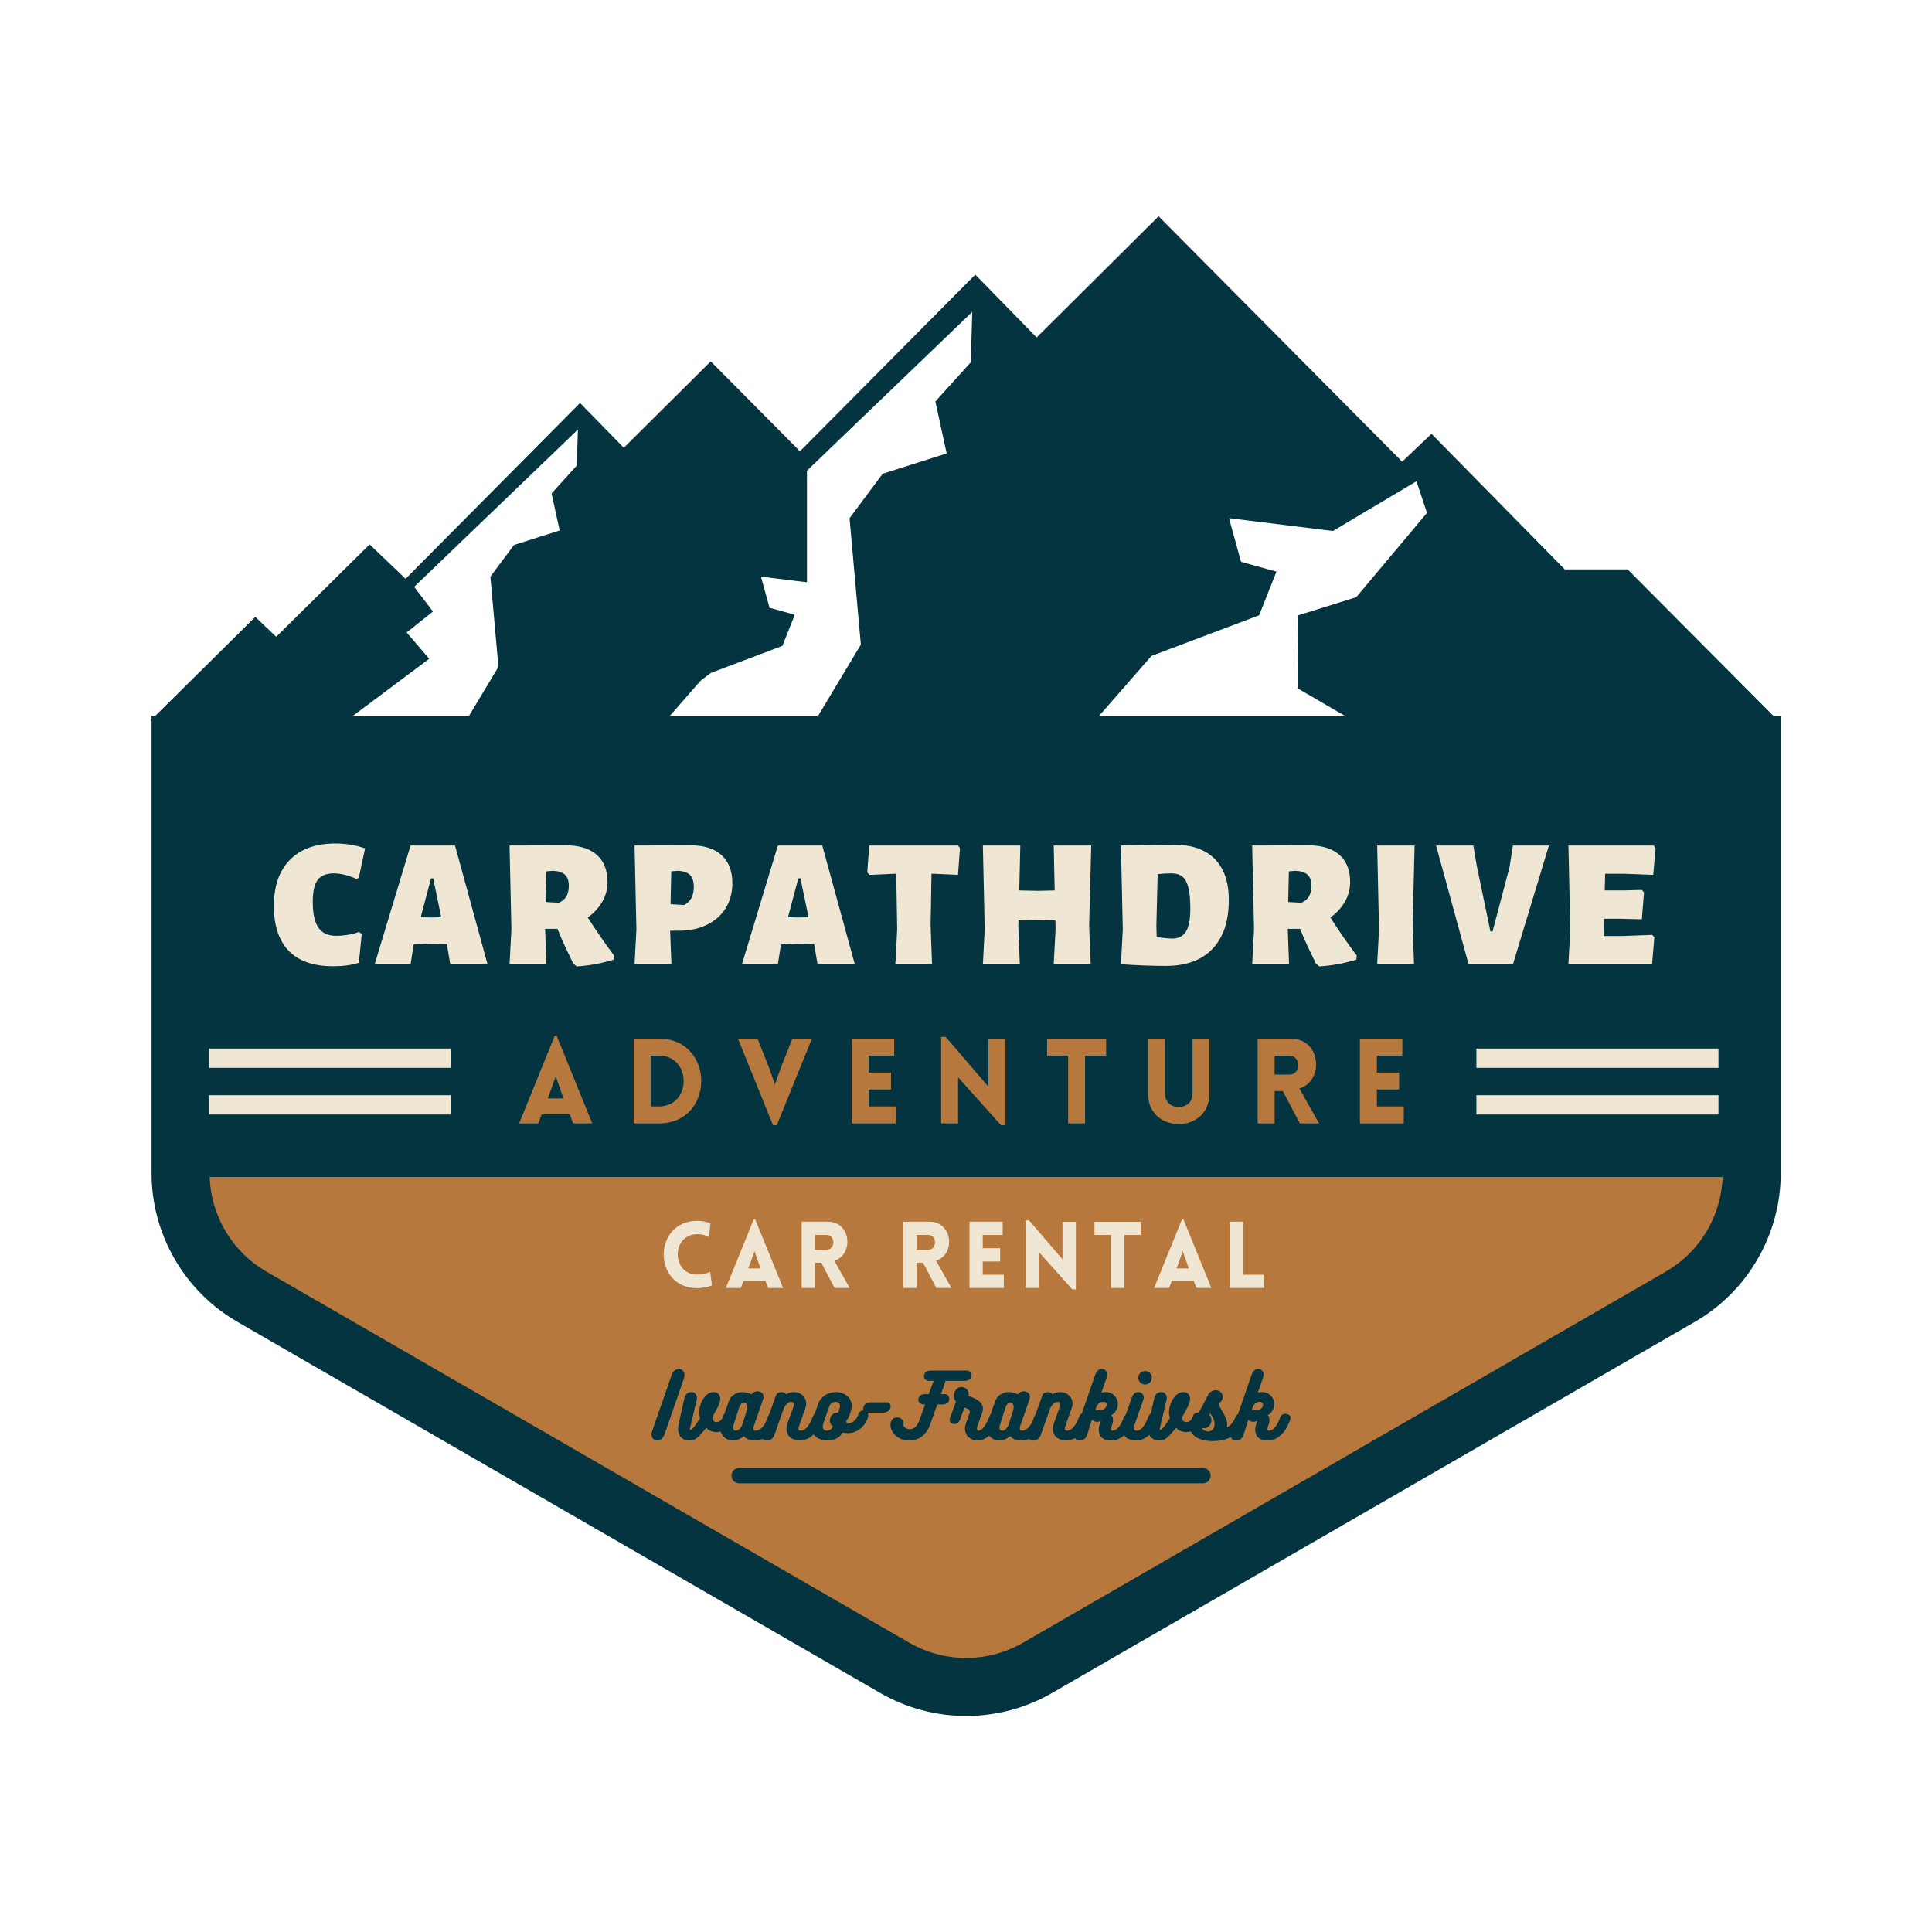 <svg xmlns="http://www.w3.org/2000/svg" xmlns:xlink="http://www.w3.org/1999/xlink" width="500" zoomAndPan="magnify" viewBox="0 0 375 375" height="500" preserveAspectRatio="xMidYMid meet" version="1.0"><defs><g/><clipPath id="cbe0f8f1f5"><path d="M 35 138.973 L 340 138.973 L 340 328 L 35 328 Z M 35 138.973 " clip-rule="nonzero"/></clipPath><clipPath id="8d6bc8cef1"><path d="M 29.129 138.973 L 345.629 138.973 L 345.629 333.02 L 29.129 333.02 Z M 29.129 138.973 " clip-rule="nonzero"/></clipPath><clipPath id="5e8ef7772c"><path d="M 36.156 138.973 L 337.977 138.973 L 337.977 228.461 L 36.156 228.461 Z M 36.156 138.973 " clip-rule="nonzero"/></clipPath><clipPath id="6a798b03fb"><path d="M 124.059 41.922 L 345 41.922 L 345 140.172 L 124.059 140.172 Z M 124.059 41.922 " clip-rule="nonzero"/></clipPath><clipPath id="54537a8476"><path d="M 29.129 70.105 L 156.629 70.105 L 156.629 139.855 L 29.129 139.855 Z M 29.129 70.105 " clip-rule="nonzero"/></clipPath></defs><g clip-path="url(#cbe0f8f1f5)"><path fill="#b7783e" d="M 340 227.73 L 340 83.594 C 340 73.719 334.73 64.59 326.18 59.652 L 201.352 -12.414 C 192.793 -17.355 182.254 -17.355 173.703 -12.414 L 48.875 59.652 C 40.316 64.59 35.051 73.719 35.051 83.594 L 35.051 227.73 C 35.051 237.609 40.324 246.734 48.875 251.676 L 173.703 323.742 C 182.262 328.68 192.801 328.68 201.352 323.742 L 326.172 251.676 C 334.73 246.734 340 237.609 340 227.73 Z M 340 227.73 " fill-opacity="1" fill-rule="nonzero"/></g><g clip-path="url(#8d6bc8cef1)"><path fill="#04343f" d="M 187.527 333.066 C 181.773 333.066 176.016 331.582 170.887 328.625 L 46.059 256.555 C 35.797 250.633 29.418 239.582 29.418 227.73 L 29.418 83.594 C 29.418 71.746 35.797 60.695 46.059 54.77 L 170.887 -17.297 C 181.156 -23.223 193.906 -23.223 204.168 -17.297 L 328.996 54.77 C 339.258 60.695 345.637 71.746 345.637 83.594 L 345.637 227.73 C 345.637 239.582 339.258 250.633 328.996 256.555 L 204.168 328.625 C 199.035 331.582 193.281 333.066 187.527 333.066 Z M 187.527 -10.477 C 183.723 -10.477 179.914 -9.5 176.52 -7.539 L 51.691 64.527 C 44.902 68.445 40.688 75.754 40.688 83.594 L 40.688 227.73 C 40.688 235.574 44.902 242.875 51.691 246.801 L 176.52 318.867 C 183.312 322.785 191.742 322.785 198.535 318.867 L 323.359 246.801 C 330.152 242.883 334.367 235.574 334.367 227.73 L 334.367 83.594 C 334.367 75.754 330.152 68.453 323.359 64.527 L 198.535 -7.535 C 195.141 -9.5 191.332 -10.477 187.527 -10.477 Z M 187.527 -10.477 " fill-opacity="1" fill-rule="nonzero"/></g><g clip-path="url(#5e8ef7772c)"><path fill="#04343f" d="M 36.156 138.973 L 337.824 138.973 L 337.824 228.461 L 36.156 228.461 Z M 36.156 138.973 " fill-opacity="1" fill-rule="nonzero"/></g><g clip-path="url(#6a798b03fb)"><path fill="#04343f" d="M 345 139.738 L 315.922 110.516 L 303.719 110.516 L 277.855 84.207 L 272.16 89.617 L 224.883 41.98 L 201.211 65.504 L 189.301 53.305 L 141.812 101.16 L 132.02 91.805 L 106.594 116.941 L 100.895 111.535 L 72.254 139.887 L 125.59 139.887 L 148.242 122.938 L 142.105 115.773 L 149.266 110.074 L 144.148 103.355 L 188.715 60.539 L 188.422 70.328 L 181.555 77.926 L 183.75 88.012 L 171.328 91.957 L 164.895 100.574 L 167.09 125.125 L 158.32 139.738 L 212.391 140.031 L 223.496 127.316 L 244.395 119.426 L 247.754 110.953 L 240.887 109.051 L 238.547 100.574 L 258.715 103.062 L 274.934 93.414 L 276.977 99.551 L 263.242 115.918 L 251.992 119.426 L 251.848 133.598 L 262.66 139.887 Z M 345 139.738 " fill-opacity="1" fill-rule="evenodd"/></g><path fill="#04343f" d="M 221.707 49.945 L 223.164 54.18 L 216.883 61.051 L 217.469 76.242 L 210.164 83.406 L 207.09 96.27 L 210.602 101.672 L 202.559 109.855 L 202.418 120.961 L 195.691 120.961 L 186.195 127.535 L 179.477 127.391 L 191.453 115.266 L 178.891 113.656 L 186.93 104.156 L 196.426 79.754 L 205.633 74.055 L 205.777 66.016 Z M 221.707 49.945 " fill-opacity="1" fill-rule="evenodd"/><g clip-path="url(#54537a8476)"><path fill="#04343f" d="M 223.602 139.848 L 202.867 119.012 L 194.168 119.012 L 175.727 100.254 L 171.664 104.109 L 137.953 70.145 L 121.078 86.918 L 112.586 78.219 L 78.727 112.34 L 71.742 105.672 L 53.613 123.594 L 49.551 119.738 L 29.129 139.953 L 67.16 139.953 L 83.312 127.867 L 78.934 122.762 L 84.039 118.695 L 80.391 113.906 L 112.168 83.375 L 111.961 90.359 L 107.062 95.773 L 108.625 102.965 L 99.77 105.777 L 95.184 111.922 L 96.75 129.426 L 90.496 139.848 L 129.051 140.055 L 136.969 130.992 L 151.867 125.363 L 154.262 119.32 L 149.367 117.965 L 147.699 111.922 L 162.078 113.695 L 173.641 106.816 L 175.098 111.195 L 165.305 122.863 L 157.285 125.363 L 157.184 135.469 L 164.891 139.953 Z M 223.602 139.848 " fill-opacity="1" fill-rule="evenodd"/></g><path fill="#04343f" d="M 135.691 75.824 L 136.73 78.844 L 132.25 83.742 L 132.668 94.574 L 127.461 99.68 L 125.27 108.852 L 127.773 112.703 L 122.039 118.539 L 121.938 126.457 L 117.145 126.457 L 110.371 131.145 L 105.582 131.043 L 114.121 122.395 L 105.164 121.25 L 110.895 114.477 L 117.668 97.078 L 124.23 93.016 L 124.332 87.281 Z M 135.691 75.824 " fill-opacity="1" fill-rule="evenodd"/><g fill="#efe7d3" fill-opacity="1"><g transform="translate(52.553, 187.162)"><g><path d="M 12.547 -23.438 C 14.586 -23.438 16.508 -23.117 18.312 -22.484 L 17.094 -16.812 L 16.641 -16.531 C 16.016 -16.863 15.297 -17.129 14.484 -17.328 C 13.68 -17.535 12.938 -17.641 12.25 -17.641 C 10.801 -17.641 9.754 -17.219 9.109 -16.375 C 8.473 -15.531 8.156 -14.117 8.156 -12.141 C 8.156 -9.836 8.52 -8.156 9.25 -7.094 C 9.988 -6.039 11.145 -5.516 12.719 -5.516 C 13.383 -5.516 14.125 -5.578 14.938 -5.703 C 15.758 -5.836 16.477 -6.023 17.094 -6.266 L 17.672 -5.906 L 17.094 -0.281 C 15.676 0.164 14.023 0.391 12.141 0.391 C 8.316 0.391 5.438 -0.602 3.5 -2.594 C 1.57 -4.594 0.609 -7.504 0.609 -11.328 C 0.609 -15.172 1.645 -18.148 3.719 -20.266 C 5.801 -22.379 8.742 -23.438 12.547 -23.438 Z M 12.547 -23.438 "/></g></g></g><g fill="#efe7d3" fill-opacity="1"><g transform="translate(72.646, 187.162)"><g><path d="M 21.984 0 L 14.75 0 L 14.109 -3.812 L 14.078 -3.922 L 10.578 -3.984 L 7.656 -3.844 L 7.047 0 L 0.078 0 L 7.047 -23.047 L 15.672 -23.047 Z M 13 -9.125 L 11.438 -16.672 L 11.016 -16.672 L 9.016 -9.125 L 11.016 -9.078 Z M 13 -9.125 "/></g></g></g><g fill="#efe7d3" fill-opacity="1"><g transform="translate(96.764, 187.162)"><g><path d="M 17.312 -9.078 C 19.02 -6.422 20.727 -3.953 22.438 -1.672 L 22.344 -0.891 C 19.914 -0.148 17.523 0.285 15.172 0.422 L 14.5 -0.141 L 14.078 -1.031 C 13.879 -1.414 13.492 -2.219 12.922 -3.438 C 12.359 -4.656 11.863 -5.801 11.438 -6.875 L 9.047 -6.875 L 9.297 0 L 2.141 0 L 2.5 -6.766 L 2.141 -23.047 L 13.078 -23.078 C 15.66 -23.078 17.648 -22.469 19.047 -21.25 C 20.453 -20.031 21.156 -18.266 21.156 -15.953 C 21.156 -14.598 20.816 -13.328 20.141 -12.141 C 19.461 -10.953 18.52 -9.93 17.312 -9.078 Z M 13.641 -15.25 C 13.641 -16.195 13.395 -16.898 12.906 -17.359 C 12.426 -17.828 11.641 -18.086 10.547 -18.141 L 9.266 -18.031 L 9.125 -12.078 L 11.719 -11.938 C 12.383 -12.238 12.867 -12.648 13.172 -13.172 C 13.484 -13.703 13.641 -14.395 13.641 -15.25 Z M 13.641 -15.25 "/></g></g></g><g fill="#efe7d3" fill-opacity="1"><g transform="translate(121.026, 187.162)"><g><path d="M 13.078 -23.078 C 15.66 -23.078 17.645 -22.441 19.031 -21.172 C 20.426 -19.898 21.125 -18.094 21.125 -15.75 C 21.125 -13.914 20.695 -12.301 19.844 -10.906 C 18.988 -9.52 17.773 -8.441 16.203 -7.672 C 14.641 -6.898 12.836 -6.516 10.797 -6.516 L 9.047 -6.516 L 9.297 0 L 2.141 0 L 2.5 -6.766 L 2.141 -23.047 Z M 11.797 -11.5 C 12.43 -11.863 12.895 -12.32 13.188 -12.875 C 13.488 -13.438 13.641 -14.156 13.641 -15.031 C 13.641 -16.07 13.391 -16.836 12.891 -17.328 C 12.391 -17.816 11.609 -18.086 10.547 -18.141 L 9.266 -18.031 L 9.125 -11.656 Z M 11.797 -11.5 "/></g></g></g><g fill="#efe7d3" fill-opacity="1"><g transform="translate(143.933, 187.162)"><g><path d="M 21.984 0 L 14.75 0 L 14.109 -3.812 L 14.078 -3.922 L 10.578 -3.984 L 7.656 -3.844 L 7.047 0 L 0.078 0 L 7.047 -23.047 L 15.672 -23.047 Z M 13 -9.125 L 11.438 -16.672 L 11.016 -16.672 L 9.016 -9.125 L 11.016 -9.078 Z M 13 -9.125 "/></g></g></g><g fill="#efe7d3" fill-opacity="1"><g transform="translate(168.052, 187.162)"><g><path d="M 18.281 -22.547 L 17.891 -17.344 L 13.188 -17.562 L 12.75 -17.562 L 12.578 -7.484 L 12.859 0 L 5.734 0 L 6.094 -6.766 L 5.906 -17.562 L 5.453 -17.562 L 0.719 -17.344 L 0.281 -17.844 L 0.672 -23.047 L 17.891 -23.047 Z M 18.281 -22.547 "/></g></g></g><g fill="#efe7d3" fill-opacity="1"><g transform="translate(188.323, 187.162)"><g><path d="M 23.078 -7.484 L 23.375 0 L 16.203 0 L 16.562 -6.766 L 16.531 -8.547 L 12.688 -8.625 L 9.375 -8.516 L 9.328 -7.484 L 9.625 0 L 2.453 0 L 2.812 -6.766 L 2.453 -23.047 L 9.719 -23.047 L 9.516 -14.328 L 13.109 -14.25 L 16.391 -14.328 L 16.203 -23.047 L 23.484 -23.047 Z M 23.078 -7.484 "/></g></g></g><g fill="#efe7d3" fill-opacity="1"><g transform="translate(215.434, 187.162)"><g><path d="M 12.547 -23.188 C 15.941 -23.188 18.547 -22.266 20.359 -20.422 C 22.172 -18.586 23.078 -15.938 23.078 -12.469 C 23.078 -8.363 22.02 -5.203 19.906 -2.984 C 17.801 -0.773 14.773 0.328 10.828 0.328 C 8.359 0.328 5.461 0.219 2.141 0 L 2.5 -6.766 L 2.141 -23.047 Z M 12.188 -4.984 C 13.301 -4.984 14.148 -5.426 14.734 -6.312 C 15.316 -7.207 15.609 -8.676 15.609 -10.719 C 15.609 -12.457 15.488 -13.82 15.25 -14.812 C 15.008 -15.812 14.629 -16.531 14.109 -16.969 C 13.586 -17.414 12.863 -17.641 11.938 -17.641 C 11.031 -17.641 10.141 -17.586 9.266 -17.484 L 9.016 -7.484 L 9.078 -5.266 C 10.504 -5.078 11.539 -4.984 12.188 -4.984 Z M 12.188 -4.984 "/></g></g></g><g fill="#efe7d3" fill-opacity="1"><g transform="translate(240.907, 187.162)"><g><path d="M 17.312 -9.078 C 19.02 -6.422 20.727 -3.953 22.438 -1.672 L 22.344 -0.891 C 19.914 -0.148 17.523 0.285 15.172 0.422 L 14.5 -0.141 L 14.078 -1.031 C 13.879 -1.414 13.492 -2.219 12.922 -3.438 C 12.359 -4.656 11.863 -5.801 11.438 -6.875 L 9.047 -6.875 L 9.297 0 L 2.141 0 L 2.5 -6.766 L 2.141 -23.047 L 13.078 -23.078 C 15.66 -23.078 17.648 -22.469 19.047 -21.25 C 20.453 -20.031 21.156 -18.266 21.156 -15.953 C 21.156 -14.598 20.816 -13.328 20.141 -12.141 C 19.461 -10.953 18.52 -9.93 17.312 -9.078 Z M 13.641 -15.25 C 13.641 -16.195 13.395 -16.898 12.906 -17.359 C 12.426 -17.828 11.641 -18.086 10.547 -18.141 L 9.266 -18.031 L 9.125 -12.078 L 11.719 -11.938 C 12.383 -12.238 12.867 -12.648 13.172 -13.172 C 13.484 -13.703 13.641 -14.395 13.641 -15.25 Z M 13.641 -15.25 "/></g></g></g><g fill="#efe7d3" fill-opacity="1"><g transform="translate(265.168, 187.162)"><g><path d="M 9.016 -7.484 L 9.297 0 L 2.141 0 L 2.5 -6.766 L 2.141 -23.047 L 9.406 -23.047 Z M 9.016 -7.484 "/></g></g></g><g fill="#efe7d3" fill-opacity="1"><g transform="translate(278.599, 187.162)"><g><path d="M 15.062 0 L 6.453 0 L 0.141 -23.047 L 7.375 -23.047 L 8.016 -19.234 L 10.688 -6.375 L 11.109 -6.375 L 14.391 -18.812 L 15.062 -23.047 L 22.047 -23.047 Z M 15.062 0 "/></g></g></g><g fill="#efe7d3" fill-opacity="1"><g transform="translate(302.29, 187.162)"><g><path d="M 18.422 -5.703 L 18.812 -5.203 L 18.375 0 L 2.141 0 L 2.5 -6.766 L 2.141 -23.047 L 18.672 -23.047 L 19.062 -22.547 L 18.594 -17.344 L 12.938 -17.562 L 9.266 -17.562 L 9.188 -14.328 L 12.719 -14.328 L 16.422 -14.422 L 16.812 -13.922 L 16.391 -8.734 L 12.25 -8.828 L 9.047 -8.828 L 9.016 -7.484 L 9.078 -5.484 L 12.5 -5.484 Z M 18.422 -5.703 "/></g></g></g><g fill="#b7783e" fill-opacity="1"><g transform="translate(100.399, 218.048)"><g><path d="M 0.367 0 L 4.094 0 L 4.738 -1.77 L 10.188 -1.77 L 10.855 0 L 14.555 0 L 7.633 -17.039 L 7.289 -17.039 Z M 5.934 -4.852 L 7.473 -9.129 L 8.969 -4.852 Z M 5.934 -4.852 "/></g></g></g><g fill="#b7783e" fill-opacity="1"><g transform="translate(121.163, 218.048)"><g><path d="M 6.738 -16.441 L 1.84 -16.441 L 1.84 0 L 6.738 0 C 17.684 0 17.684 -16.441 6.738 -16.441 Z M 6.738 -13.152 C 13.129 -13.152 13.129 -3.289 6.738 -3.289 L 5.129 -3.289 L 5.129 -13.152 Z M 6.738 -13.152 "/></g></g></g><g fill="#b7783e" fill-opacity="1"><g transform="translate(143.1, 218.048)"><g><path d="M 6.945 0.344 L 7.68 0.344 L 14.488 -16.441 L 10.691 -16.441 L 8.484 -10.855 L 7.312 -7.566 L 6.117 -10.969 L 3.934 -16.441 L 0.137 -16.441 Z M 6.945 0.344 "/></g></g></g><g fill="#b7783e" fill-opacity="1"><g transform="translate(163.496, 218.048)"><g><path d="M 10.348 0 L 10.348 -3.289 L 5.129 -3.289 L 5.129 -6.578 L 9.449 -6.578 L 9.449 -9.863 L 5.129 -9.863 L 5.129 -13.152 L 10.07 -13.152 L 10.07 -16.441 L 1.84 -16.441 L 1.84 0 Z M 10.348 0 "/></g></g></g><g fill="#b7783e" fill-opacity="1"><g transform="translate(180.834, 218.048)"><g><path d="M 5.129 -8.945 L 13.453 0.344 L 14.324 0.344 L 14.324 -16.418 L 11.016 -16.418 L 11.016 -7.129 L 2.715 -16.785 L 1.84 -16.785 L 1.84 0 L 5.129 0 Z M 5.129 -8.945 "/></g></g></g><g fill="#b7783e" fill-opacity="1"><g transform="translate(202.77, 218.048)"><g><path d="M 7.84 0 L 7.84 -13.152 L 11.934 -13.152 L 11.934 -16.418 L 0.461 -16.418 L 0.461 -13.152 L 4.555 -13.152 L 4.555 0 Z M 7.84 0 "/></g></g></g><g fill="#b7783e" fill-opacity="1"><g transform="translate(221.097, 218.048)"><g><path d="M 13.637 -5.727 L 13.637 -16.441 L 10.371 -16.441 L 10.371 -5.75 C 10.371 -2.301 5.035 -2.301 5.035 -5.75 L 5.035 -16.441 L 1.746 -16.441 L 1.746 -5.727 C 1.746 2.094 13.637 2.094 13.637 -5.727 Z M 13.637 -5.727 "/></g></g></g><g fill="#b7783e" fill-opacity="1"><g transform="translate(242.275, 218.048)"><g><path d="M 10.027 0 L 13.75 0 L 9.934 -6.785 C 14.762 -8.188 14.188 -16.441 8.324 -16.441 L 1.84 -16.441 L 1.84 0 L 5.129 0 L 5.129 -6.277 L 6.715 -6.277 Z M 5.129 -9.473 L 5.129 -13.152 L 8.023 -13.152 C 10.254 -13.152 10.254 -9.473 8.023 -9.473 Z M 5.129 -9.473 "/></g></g></g><g fill="#b7783e" fill-opacity="1"><g transform="translate(262.119, 218.048)"><g><path d="M 10.348 0 L 10.348 -3.289 L 5.129 -3.289 L 5.129 -6.578 L 9.449 -6.578 L 9.449 -9.863 L 5.129 -9.863 L 5.129 -13.152 L 10.07 -13.152 L 10.07 -16.441 L 1.84 -16.441 L 1.84 0 Z M 10.348 0 "/></g></g></g><path stroke-linecap="butt" transform="matrix(0.75, 0, 0, 0.75, 40.579, 203.523)" fill="none" stroke-linejoin="miter" d="M -0.001 2.501 L 62.645 2.501 " stroke="#efe7d3" stroke-width="5" stroke-opacity="1" stroke-miterlimit="4"/><path stroke-linecap="butt" transform="matrix(0.75, 0, 0, 0.75, 40.579, 212.576)" fill="none" stroke-linejoin="miter" d="M -0.001 2.498 L 62.645 2.498 " stroke="#efe7d3" stroke-width="5" stroke-opacity="1" stroke-miterlimit="4"/><path stroke-linecap="butt" transform="matrix(0.75, 0, 0, 0.75, 286.571, 203.523)" fill="none" stroke-linejoin="miter" d="M -0.001 2.501 L 62.645 2.501 " stroke="#efe7d3" stroke-width="5" stroke-opacity="1" stroke-miterlimit="4"/><path stroke-linecap="butt" transform="matrix(0.75, 0, 0, 0.75, 286.571, 212.576)" fill="none" stroke-linejoin="miter" d="M -0.001 2.498 L 62.645 2.498 " stroke="#efe7d3" stroke-width="5" stroke-opacity="1" stroke-miterlimit="4"/><g fill="#efe7d3" fill-opacity="1"><g transform="translate(127.965, 250)"><g><path d="M 9.629 -9.883 L 9.938 -12.527 C 9.16 -12.871 8.297 -13.031 7.398 -13.031 C -1.312 -13.031 -1.332 0.035 7.398 0.035 C 8.297 0.035 9.434 -0.18 10.223 -0.504 L 9.883 -3.168 C 9.395 -2.914 8.516 -2.594 7.398 -2.594 C 2.305 -2.594 2.305 -10.441 7.398 -10.441 C 8.516 -10.441 9.145 -10.133 9.629 -9.883 Z M 9.629 -9.883 "/></g></g></g><g fill="#efe7d3" fill-opacity="1"><g transform="translate(140.601, 250)"><g><path d="M 0.289 0 L 3.203 0 L 3.707 -1.387 L 7.973 -1.387 L 8.496 0 L 11.395 0 L 5.977 -13.34 L 5.707 -13.34 Z M 4.645 -3.797 L 5.852 -7.145 L 7.02 -3.797 Z M 4.645 -3.797 "/></g></g></g><g fill="#efe7d3" fill-opacity="1"><g transform="translate(154.155, 250)"><g><path d="M 7.848 0 L 10.766 0 L 7.777 -5.309 C 11.555 -6.406 11.105 -12.871 6.516 -12.871 L 1.441 -12.871 L 1.441 0 L 4.016 0 L 4.016 -4.914 L 5.258 -4.914 Z M 4.016 -7.414 L 4.016 -10.297 L 6.281 -10.297 C 8.027 -10.297 8.027 -7.414 6.281 -7.414 Z M 4.016 -7.414 "/></g></g></g><g fill="#efe7d3" fill-opacity="1"><g transform="translate(173.901, 250)"><g><path d="M 7.848 0 L 10.766 0 L 7.777 -5.309 C 11.555 -6.406 11.105 -12.871 6.516 -12.871 L 1.441 -12.871 L 1.441 0 L 4.016 0 L 4.016 -4.914 L 5.258 -4.914 Z M 4.016 -7.414 L 4.016 -10.297 L 6.281 -10.297 C 8.027 -10.297 8.027 -7.414 6.281 -7.414 Z M 4.016 -7.414 "/></g></g></g><g fill="#efe7d3" fill-opacity="1"><g transform="translate(186.735, 250)"><g><path d="M 8.102 0 L 8.102 -2.574 L 4.016 -2.574 L 4.016 -5.148 L 7.398 -5.148 L 7.398 -7.723 L 4.016 -7.723 L 4.016 -10.297 L 7.883 -10.297 L 7.883 -12.871 L 1.441 -12.871 L 1.441 0 Z M 8.102 0 "/></g></g></g><g fill="#efe7d3" fill-opacity="1"><g transform="translate(197.607, 250)"><g><path d="M 4.016 -7.004 L 10.531 0.27 L 11.215 0.27 L 11.215 -12.852 L 8.621 -12.852 L 8.621 -5.578 L 2.125 -13.141 L 1.441 -13.141 L 1.441 0 L 4.016 0 Z M 4.016 -7.004 "/></g></g></g><g fill="#efe7d3" fill-opacity="1"><g transform="translate(212.079, 250)"><g><path d="M 6.137 0 L 6.137 -10.297 L 9.344 -10.297 L 9.344 -12.852 L 0.359 -12.852 L 0.359 -10.297 L 3.562 -10.297 L 3.562 0 Z M 6.137 0 "/></g></g></g><g fill="#efe7d3" fill-opacity="1"><g transform="translate(223.725, 250)"><g><path d="M 0.289 0 L 3.203 0 L 3.707 -1.387 L 7.973 -1.387 L 8.496 0 L 11.395 0 L 5.977 -13.34 L 5.707 -13.34 Z M 4.645 -3.797 L 5.852 -7.145 L 7.02 -3.797 Z M 4.645 -3.797 "/></g></g></g><g fill="#efe7d3" fill-opacity="1"><g transform="translate(237.278, 250)"><g><path d="M 1.441 -12.871 L 1.441 0 L 8.102 0 L 8.102 -2.574 L 4.016 -2.574 L 4.016 -12.871 Z M 1.441 -12.871 "/></g></g></g><g fill="#04343f" fill-opacity="1"><g transform="translate(126.988, 279.6)"><g><path d="M 3.359 -12.652 L -0.414 -1.809 C -0.496 -1.566 -0.527 -1.359 -0.527 -1.152 C -0.527 -0.414 0 0 0.574 0 C 1.137 0 1.711 -0.398 2 -1.215 L 5.773 -12.062 C 5.855 -12.301 5.887 -12.512 5.887 -12.719 C 5.887 -13.453 5.359 -13.871 4.785 -13.871 C 4.223 -13.871 3.598 -13.484 3.359 -12.652 Z M 3.359 -12.652 "/></g></g></g><g fill="#04343f" fill-opacity="1"><g transform="translate(131.499, 279.6)"><g><path d="M 8.863 -4.75 C 8.59 -4 8.191 -3.566 7.598 -3.566 C 7.07 -3.566 6.801 -3.902 6.801 -4.336 C 6.801 -4.465 6.832 -4.625 6.879 -4.766 C 7.742 -6.336 8.301 -7.184 8.301 -8.062 C 8.301 -8.848 7.855 -9.391 6.977 -9.391 C 5.359 -9.391 4.207 -7.117 4.207 -5.422 C 4.207 -5.039 4.27 -4.688 4.398 -4.367 L 3.52 -3.039 C 3.281 -2.688 2.734 -2.031 2.512 -2.031 C 2.465 -2.031 2.43 -2.078 2.43 -2.176 C 2.43 -2.32 2.449 -2.465 2.496 -2.641 L 3.711 -7.773 C 3.758 -7.949 3.777 -8.109 3.777 -8.254 C 3.777 -9.023 3.246 -9.391 2.688 -9.391 C 2.113 -9.391 1.535 -9.023 1.375 -8.336 L 0.207 -3.121 C 0.145 -2.832 0.113 -2.543 0.113 -2.289 C 0.113 -0.863 1.023 0 2.273 0 C 3.406 0 3.934 -0.527 4.992 -1.742 L 5.582 -2.465 C 6.031 -1.938 6.734 -1.633 7.582 -1.633 C 9.133 -1.633 10.301 -2.672 10.797 -4.32 C 10.832 -4.414 10.832 -4.496 10.832 -4.574 C 10.832 -5.102 10.336 -5.422 9.84 -5.422 C 9.422 -5.422 9.023 -5.215 8.863 -4.75 Z M 8.863 -4.75 "/></g></g></g><g fill="#04343f" fill-opacity="1"><g transform="translate(140.121, 279.6)"><g><path d="M 10.031 -5.406 C 9.582 -5.406 9.086 -5.137 8.895 -4.527 C 8.27 -2.559 7.262 -1.902 6.543 -1.902 C 6.27 -1.902 6.109 -2.047 6.109 -2.305 C 6.109 -2.43 6.145 -2.59 6.191 -2.766 L 7.984 -7.949 C 8.047 -8.145 8.078 -8.32 8.078 -8.48 C 8.078 -9.184 7.504 -9.551 6.91 -9.551 C 6.465 -9.551 6 -9.344 5.742 -8.941 C 5.406 -9.152 4.785 -9.391 3.969 -9.391 C 2.91 -9.391 1.758 -8.816 1.328 -7.582 L -0.176 -3.281 C -0.273 -2.992 -0.336 -2.703 -0.336 -2.414 C -0.336 -1.086 0.734 0 2.145 0 C 2.895 0 3.664 -0.336 4.254 -0.863 C 4.766 -0.129 5.902 0 6.383 0 C 7.711 0 9.488 -0.672 10.512 -3.262 C 10.734 -3.887 10.91 -4.289 10.91 -4.574 C 10.91 -5.121 10.496 -5.406 10.031 -5.406 Z M 4.75 -5.566 L 3.984 -3.184 C 3.648 -2.145 3.039 -1.902 2.703 -1.902 C 2.352 -1.902 2.176 -2.129 2.176 -2.496 C 2.176 -2.703 2.223 -2.895 2.273 -3.039 L 3.297 -6.254 C 3.598 -7.23 4.047 -7.359 4.305 -7.359 C 4.605 -7.359 4.941 -7.055 4.941 -6.512 C 4.941 -6.27 4.879 -5.969 4.75 -5.566 Z M 4.75 -5.566 "/></g></g></g><g fill="#04343f" fill-opacity="1"><g transform="translate(148.839, 279.6)"><g><path d="M 8.926 -4.605 C 8.223 -2.688 7.344 -1.902 6.59 -1.902 C 6.305 -1.902 6.145 -2.047 6.145 -2.32 C 6.145 -2.43 6.176 -2.559 6.223 -2.719 L 7.473 -6.27 C 7.582 -6.59 7.648 -6.879 7.648 -7.152 C 7.648 -8.43 6.559 -9.391 5.277 -9.391 C 4.656 -9.391 4.16 -9.246 3.742 -8.941 C 3.648 -9.23 3.246 -9.391 2.816 -9.391 C 2.367 -9.391 1.938 -9.184 1.777 -8.734 L -0.895 -1.266 C -0.945 -1.121 -0.961 -0.992 -0.961 -0.863 C -0.961 -0.273 -0.496 0.031 0.016 0.031 C 0.574 0.031 1.215 -0.32 1.457 -1.039 C 2.016 -2.59 2.785 -4.785 3.328 -6.32 C 3.758 -7.117 4.32 -7.504 4.766 -7.504 C 5.055 -7.504 5.262 -7.312 5.262 -7.008 C 5.262 -6.895 5.23 -6.75 5.184 -6.605 L 4.016 -3.312 C 3.887 -2.945 3.809 -2.59 3.809 -2.254 C 3.809 -0.785 5.023 0 6.383 0 C 8.016 0 9.758 -1.105 10.863 -4.223 C 10.91 -4.352 10.941 -4.48 10.941 -4.59 C 10.941 -5.102 10.477 -5.375 10 -5.375 C 9.566 -5.375 9.086 -5.137 8.926 -4.605 Z M 8.926 -4.605 "/></g></g></g><g fill="#04343f" fill-opacity="1"><g transform="translate(157.557, 279.6)"><g><path d="M 6.766 -3.344 C 6.766 -3.328 6.766 -3.582 6.703 -3.887 C 6.816 -3.969 6.926 -4.094 7.023 -4.238 C 7.293 -4.641 7.773 -6.031 7.773 -6.672 C 7.773 -8.301 6.43 -9.391 4.703 -9.391 C 3.199 -9.391 1.777 -8.559 1.266 -7.137 L 0.098 -3.84 C -0.047 -3.441 -0.113 -3.039 -0.113 -2.688 C -0.113 -1.008 1.328 0 2.961 0 C 4.207 0 5.344 -0.398 6.016 -1.551 C 6.305 -1.473 6.641 -1.422 6.977 -1.422 C 8.863 -1.422 10.352 -2.766 10.895 -4.449 C 10.941 -4.625 10.973 -4.785 10.973 -4.926 C 10.973 -5.52 10.543 -5.855 10.078 -5.855 C 9.648 -5.855 9.199 -5.598 9.023 -5.008 C 8.672 -4.016 7.934 -3.328 6.992 -3.328 C 6.926 -3.328 6.832 -3.328 6.766 -3.344 Z M 5.277 -5.809 C 5.23 -5.664 5.184 -5.535 5.168 -5.406 C 4.289 -5.504 3.504 -4.785 3.504 -3.824 C 3.52 -3.281 3.793 -2.992 4.094 -2.734 C 3.887 -2.176 3.422 -1.902 2.926 -1.902 C 2.305 -1.902 2.145 -2.289 2.145 -2.672 C 2.145 -2.977 2.223 -3.262 2.289 -3.422 L 3.422 -6.672 C 3.617 -7.199 4.176 -7.504 4.672 -7.504 C 5.168 -7.504 5.488 -7.168 5.488 -6.801 C 5.488 -6.512 5.391 -6.145 5.277 -5.809 Z M 5.277 -5.809 "/></g></g></g><g fill="#04343f" fill-opacity="1"><g transform="translate(166.227, 279.6)"><g><path d="M 5.949 -7.406 L 2.688 -7.406 C 1.07 -7.406 0.945 -5.391 2.094 -5.391 L 5.23 -5.406 C 6.941 -5.406 6.977 -7.406 5.949 -7.406 Z M 5.949 -7.406 "/></g></g></g><g fill="#04343f" fill-opacity="1"><g transform="translate(172.962, 279.6)"><g><path d="M 14.734 -13.566 L 7.68 -13.566 C 6.766 -13.566 6.383 -13.023 6.383 -12.512 C 6.383 -12.031 6.734 -11.566 7.312 -11.566 L 8.27 -11.566 L 7.293 -8.992 L 6.559 -8.992 C 5.695 -8.992 5.277 -8.461 5.277 -7.949 C 5.277 -7.453 5.664 -6.977 6.43 -6.977 L 6.59 -6.977 L 5.52 -4 C 4.977 -2.496 4.336 -2.207 3.504 -2.207 C 2.926 -2.207 2.527 -2.59 2.383 -2.977 C 2.414 -3.086 2.43 -3.199 2.43 -3.312 C 2.43 -4.047 1.777 -4.496 1.152 -4.496 C 0.512 -4.496 -0.129 -4.047 -0.129 -3.023 C -0.129 -1.504 1.391 0 3.488 0 C 5.137 0 6.75 -0.75 7.664 -3.312 C 8.047 -4.43 8.574 -5.871 8.973 -6.992 L 9.934 -6.992 C 10.91 -6.992 11.293 -7.551 11.293 -8.078 C 11.293 -8.543 10.992 -8.992 10.512 -8.992 L 9.68 -8.992 L 10.574 -11.566 L 14.332 -11.566 C 15.23 -11.598 15.613 -12.109 15.613 -12.621 C 15.613 -13.102 15.277 -13.566 14.734 -13.566 Z M 14.734 -13.566 "/></g></g></g><g fill="#04343f" fill-opacity="1"><g transform="translate(183.935, 279.6)"><g><path d="M 8.109 -4.641 C 7.504 -3.07 6.688 -1.902 6.016 -1.902 C 5.793 -1.902 5.68 -2.113 5.68 -2.336 C 5.68 -2.43 5.695 -2.559 5.742 -2.688 L 6.688 -5.312 C 6.781 -5.633 6.848 -5.918 6.848 -6.191 C 6.848 -7.711 4.926 -8.352 4.031 -8.621 C 4.078 -8.75 4.094 -8.895 4.094 -9.023 C 4.094 -9.758 3.441 -10.383 2.719 -10.383 C 1.777 -10.383 1.215 -9.551 1.215 -8.637 C 1.215 -8.238 1.359 -7.824 1.617 -7.504 L 0.449 -4.352 C 0.414 -4.223 0.398 -4.094 0.398 -4 C 0.398 -3.473 0.816 -3.199 1.266 -3.199 C 1.711 -3.199 2.176 -3.457 2.367 -3.969 L 3.262 -6.367 C 3.711 -6.223 4.305 -6.109 4.305 -5.566 C 4.305 -5.488 4.289 -5.391 4.254 -5.277 L 3.551 -3.328 C 3.422 -2.961 3.359 -2.625 3.359 -2.305 C 3.359 -0.91 4.465 0 5.793 0 C 7.535 0 9.117 -1.551 10.062 -4.254 C 10.094 -4.352 10.109 -4.43 10.109 -4.512 C 10.109 -4.992 9.582 -5.312 9.07 -5.312 C 8.656 -5.312 8.254 -5.121 8.109 -4.641 Z M 8.109 -4.641 "/></g></g></g><g fill="#04343f" fill-opacity="1"><g transform="translate(191.821, 279.6)"><g><path d="M 10.031 -5.406 C 9.582 -5.406 9.086 -5.137 8.895 -4.527 C 8.27 -2.559 7.262 -1.902 6.543 -1.902 C 6.27 -1.902 6.109 -2.047 6.109 -2.305 C 6.109 -2.43 6.145 -2.59 6.191 -2.766 L 7.984 -7.949 C 8.047 -8.145 8.078 -8.32 8.078 -8.48 C 8.078 -9.184 7.504 -9.551 6.91 -9.551 C 6.465 -9.551 6 -9.344 5.742 -8.941 C 5.406 -9.152 4.785 -9.391 3.969 -9.391 C 2.91 -9.391 1.758 -8.816 1.328 -7.582 L -0.176 -3.281 C -0.273 -2.992 -0.336 -2.703 -0.336 -2.414 C -0.336 -1.086 0.734 0 2.145 0 C 2.895 0 3.664 -0.336 4.254 -0.863 C 4.766 -0.129 5.902 0 6.383 0 C 7.711 0 9.488 -0.672 10.512 -3.262 C 10.734 -3.887 10.91 -4.289 10.91 -4.574 C 10.91 -5.121 10.496 -5.406 10.031 -5.406 Z M 4.75 -5.566 L 3.984 -3.184 C 3.648 -2.145 3.039 -1.902 2.703 -1.902 C 2.352 -1.902 2.176 -2.129 2.176 -2.496 C 2.176 -2.703 2.223 -2.895 2.273 -3.039 L 3.297 -6.254 C 3.598 -7.23 4.047 -7.359 4.305 -7.359 C 4.605 -7.359 4.941 -7.055 4.941 -6.512 C 4.941 -6.27 4.879 -5.969 4.75 -5.566 Z M 4.75 -5.566 "/></g></g></g><g fill="#04343f" fill-opacity="1"><g transform="translate(200.539, 279.6)"><g><path d="M 8.926 -4.605 C 8.223 -2.688 7.344 -1.902 6.59 -1.902 C 6.305 -1.902 6.145 -2.047 6.145 -2.32 C 6.145 -2.43 6.176 -2.559 6.223 -2.719 L 7.473 -6.27 C 7.582 -6.59 7.648 -6.879 7.648 -7.152 C 7.648 -8.43 6.559 -9.391 5.277 -9.391 C 4.656 -9.391 4.16 -9.246 3.742 -8.941 C 3.648 -9.23 3.246 -9.391 2.816 -9.391 C 2.367 -9.391 1.938 -9.184 1.777 -8.734 L -0.895 -1.266 C -0.945 -1.121 -0.961 -0.992 -0.961 -0.863 C -0.961 -0.273 -0.496 0.031 0.016 0.031 C 0.574 0.031 1.215 -0.32 1.457 -1.039 C 2.016 -2.59 2.785 -4.785 3.328 -6.32 C 3.758 -7.117 4.32 -7.504 4.766 -7.504 C 5.055 -7.504 5.262 -7.312 5.262 -7.008 C 5.262 -6.895 5.23 -6.75 5.184 -6.605 L 4.016 -3.312 C 3.887 -2.945 3.809 -2.59 3.809 -2.254 C 3.809 -0.785 5.023 0 6.383 0 C 8.016 0 9.758 -1.105 10.863 -4.223 C 10.91 -4.352 10.941 -4.48 10.941 -4.59 C 10.941 -5.102 10.477 -5.375 10 -5.375 C 9.566 -5.375 9.086 -5.137 8.926 -4.605 Z M 8.926 -4.605 "/></g></g></g><g fill="#04343f" fill-opacity="1"><g transform="translate(209.257, 279.6)"><g><path d="M 8.863 -4.465 C 8.301 -2.848 7.488 -1.902 6.688 -1.902 C 6.465 -1.902 6.383 -2.031 6.383 -2.176 C 6.383 -2.305 6.414 -2.465 6.465 -2.609 C 6.703 -3.359 6.781 -3.551 6.781 -3.953 C 6.781 -4.336 6.688 -4.672 6.465 -4.91 C 6.91 -5.168 7.328 -5.566 7.566 -6.207 C 7.664 -6.48 7.727 -6.781 7.727 -7.07 C 7.727 -8.301 6.75 -9.391 5.359 -9.391 C 5.055 -9.391 4.816 -9.375 4.527 -9.277 L 5.52 -12.141 C 5.598 -12.367 5.664 -12.574 5.664 -12.766 C 5.664 -13.469 5.137 -13.887 4.574 -13.887 C 4.047 -13.887 3.598 -13.535 3.328 -12.766 L -0.672 -1.215 C -0.703 -1.086 -0.719 -0.992 -0.719 -0.879 C -0.719 -0.305 -0.223 0 0.32 0 C 0.895 0 1.504 -0.336 1.711 -0.977 L 2.688 -4.031 C 3.023 -3.711 3.359 -3.617 3.648 -3.617 C 3.969 -3.617 4.223 -3.727 4.367 -3.793 C 4.48 -3.84 4.32 -3.504 4.254 -3.344 C 4.094 -2.91 4.016 -2.48 4.016 -2.078 C 4.016 -0.848 4.785 0 6.352 0 C 8.512 0 10.031 -1.664 10.832 -4.145 C 10.863 -4.238 10.879 -4.32 10.879 -4.398 C 10.879 -4.879 10.383 -5.168 9.887 -5.168 C 9.453 -5.168 9.008 -4.961 8.863 -4.465 Z M 3.312 -5.809 L 3.598 -6.621 C 3.887 -7.199 4.383 -7.504 4.848 -7.504 C 5.246 -7.504 5.551 -7.293 5.551 -6.941 C 5.551 -6.848 5.535 -6.75 5.488 -6.641 C 5.344 -6.27 5.008 -6.016 4.625 -5.902 C 4.43 -5.934 4.254 -5.969 4.078 -5.969 C 3.758 -5.969 3.488 -5.902 3.312 -5.809 Z M 3.312 -5.809 "/></g></g></g><g fill="#04343f" fill-opacity="1"><g transform="translate(217.959, 279.6)"><g><path d="M 4.305 -10.863 C 5.023 -10.863 5.613 -11.453 5.613 -12.191 C 5.613 -12.91 5.023 -13.484 4.305 -13.484 C 3.582 -13.484 2.992 -12.91 2.992 -12.191 C 2.992 -11.453 3.582 -10.863 4.305 -10.863 Z M 2.145 -2.703 L 3.902 -7.727 C 3.969 -7.934 4.047 -8.16 4.047 -8.32 C 4.047 -9.023 3.52 -9.391 2.977 -9.391 C 2.48 -9.391 1.953 -9.039 1.695 -8.285 C 1.184 -6.781 0.512 -4.879 0 -3.391 C -0.098 -3.07 -0.223 -2.641 -0.223 -2.367 C -0.223 -0.863 1.023 0 2.496 0 C 4.062 0 5.793 -0.961 6.91 -4.27 C 6.941 -4.367 6.957 -4.465 6.957 -4.559 C 6.957 -5.055 6.48 -5.359 6 -5.359 C 5.566 -5.359 5.137 -5.137 4.941 -4.641 C 4.191 -2.559 3.344 -1.902 2.703 -1.902 C 2.336 -1.902 2.094 -2.145 2.094 -2.449 C 2.094 -2.527 2.113 -2.609 2.145 -2.703 Z M 2.145 -2.703 "/></g></g></g><g fill="#04343f" fill-opacity="1"><g transform="translate(222.694, 279.6)"><g><path d="M 8.863 -4.75 C 8.59 -4 8.191 -3.566 7.598 -3.566 C 7.07 -3.566 6.801 -3.902 6.801 -4.336 C 6.801 -4.465 6.832 -4.625 6.879 -4.766 C 7.742 -6.336 8.301 -7.184 8.301 -8.062 C 8.301 -8.848 7.855 -9.391 6.977 -9.391 C 5.359 -9.391 4.207 -7.117 4.207 -5.422 C 4.207 -5.039 4.27 -4.688 4.398 -4.367 L 3.52 -3.039 C 3.281 -2.688 2.734 -2.031 2.512 -2.031 C 2.465 -2.031 2.43 -2.078 2.43 -2.176 C 2.43 -2.32 2.449 -2.465 2.496 -2.641 L 3.711 -7.773 C 3.758 -7.949 3.777 -8.109 3.777 -8.254 C 3.777 -9.023 3.246 -9.391 2.688 -9.391 C 2.113 -9.391 1.535 -9.023 1.375 -8.336 L 0.207 -3.121 C 0.145 -2.832 0.113 -2.543 0.113 -2.289 C 0.113 -0.863 1.023 0 2.273 0 C 3.406 0 3.934 -0.527 4.992 -1.742 L 5.582 -2.465 C 6.031 -1.938 6.734 -1.633 7.582 -1.633 C 9.133 -1.633 10.301 -2.672 10.797 -4.32 C 10.832 -4.414 10.832 -4.496 10.832 -4.574 C 10.832 -5.102 10.336 -5.422 9.84 -5.422 C 9.422 -5.422 9.023 -5.215 8.863 -4.75 Z M 8.863 -4.75 "/></g></g></g><g fill="#04343f" fill-opacity="1"><g transform="translate(231.316, 279.6)"><g><path d="M 8.496 -4.527 C 8.109 -3.582 7.551 -2.926 6.816 -2.496 C 6.848 -2.703 6.879 -2.895 6.879 -3.102 C 6.879 -4.031 6.383 -4.91 5.934 -5.664 C 5.613 -6.207 5.297 -6.75 5.23 -7.246 C 5.68 -7.438 6.031 -7.949 6.031 -8.43 C 6.031 -9.117 5.504 -9.758 4.703 -9.758 C 4.094 -9.758 3.488 -9.453 3.184 -8.832 C 2.559 -7.613 1.887 -6.383 1.246 -5.184 C 0.176 -4.91 -0.352 -3.695 -0.352 -2.672 C -0.352 -1.105 1.215 0.113 4.047 0.113 C 6.832 0.113 9.328 -0.945 10.445 -4.176 C 10.477 -4.238 10.477 -4.32 10.477 -4.383 C 10.477 -4.848 9.949 -5.184 9.438 -5.184 C 9.055 -5.184 8.672 -4.992 8.496 -4.527 Z M 3.422 -4.961 L 3.566 -5.262 C 4.047 -4.688 4.43 -3.918 4.43 -3.168 C 4.43 -2.414 4.031 -1.793 3.184 -1.758 C 2.641 -1.758 2.16 -2 1.984 -2.414 C 2.113 -2.383 2.238 -2.383 2.352 -2.383 C 3.281 -2.383 3.824 -3.168 3.824 -3.953 C 3.824 -4.32 3.695 -4.688 3.422 -4.961 Z M 3.422 -4.961 "/></g></g></g><g fill="#04343f" fill-opacity="1"><g transform="translate(239.618, 279.6)"><g><path d="M 8.863 -4.465 C 8.301 -2.848 7.488 -1.902 6.688 -1.902 C 6.465 -1.902 6.383 -2.031 6.383 -2.176 C 6.383 -2.305 6.414 -2.465 6.465 -2.609 C 6.703 -3.359 6.781 -3.551 6.781 -3.953 C 6.781 -4.336 6.688 -4.672 6.465 -4.91 C 6.91 -5.168 7.328 -5.566 7.566 -6.207 C 7.664 -6.48 7.727 -6.781 7.727 -7.07 C 7.727 -8.301 6.75 -9.391 5.359 -9.391 C 5.055 -9.391 4.816 -9.375 4.527 -9.277 L 5.52 -12.141 C 5.598 -12.367 5.664 -12.574 5.664 -12.766 C 5.664 -13.469 5.137 -13.887 4.574 -13.887 C 4.047 -13.887 3.598 -13.535 3.328 -12.766 L -0.672 -1.215 C -0.703 -1.086 -0.719 -0.992 -0.719 -0.879 C -0.719 -0.305 -0.223 0 0.32 0 C 0.895 0 1.504 -0.336 1.711 -0.977 L 2.688 -4.031 C 3.023 -3.711 3.359 -3.617 3.648 -3.617 C 3.969 -3.617 4.223 -3.727 4.367 -3.793 C 4.48 -3.84 4.32 -3.504 4.254 -3.344 C 4.094 -2.91 4.016 -2.48 4.016 -2.078 C 4.016 -0.848 4.785 0 6.352 0 C 8.512 0 10.031 -1.664 10.832 -4.145 C 10.863 -4.238 10.879 -4.32 10.879 -4.398 C 10.879 -4.879 10.383 -5.168 9.887 -5.168 C 9.453 -5.168 9.008 -4.961 8.863 -4.465 Z M 3.312 -5.809 L 3.598 -6.621 C 3.887 -7.199 4.383 -7.504 4.848 -7.504 C 5.246 -7.504 5.551 -7.293 5.551 -6.941 C 5.551 -6.848 5.535 -6.75 5.488 -6.641 C 5.344 -6.27 5.008 -6.016 4.625 -5.902 C 4.43 -5.934 4.254 -5.969 4.078 -5.969 C 3.758 -5.969 3.488 -5.902 3.312 -5.809 Z M 3.312 -5.809 "/></g></g></g><path stroke-linecap="round" transform="matrix(0.75, -0, 0, 0.75, 141.99, 284.914)" fill="none" stroke-linejoin="miter" d="M 2.002 2 L 121.992 2 " stroke="#04343f" stroke-width="4" stroke-opacity="1" stroke-miterlimit="4"/></svg>